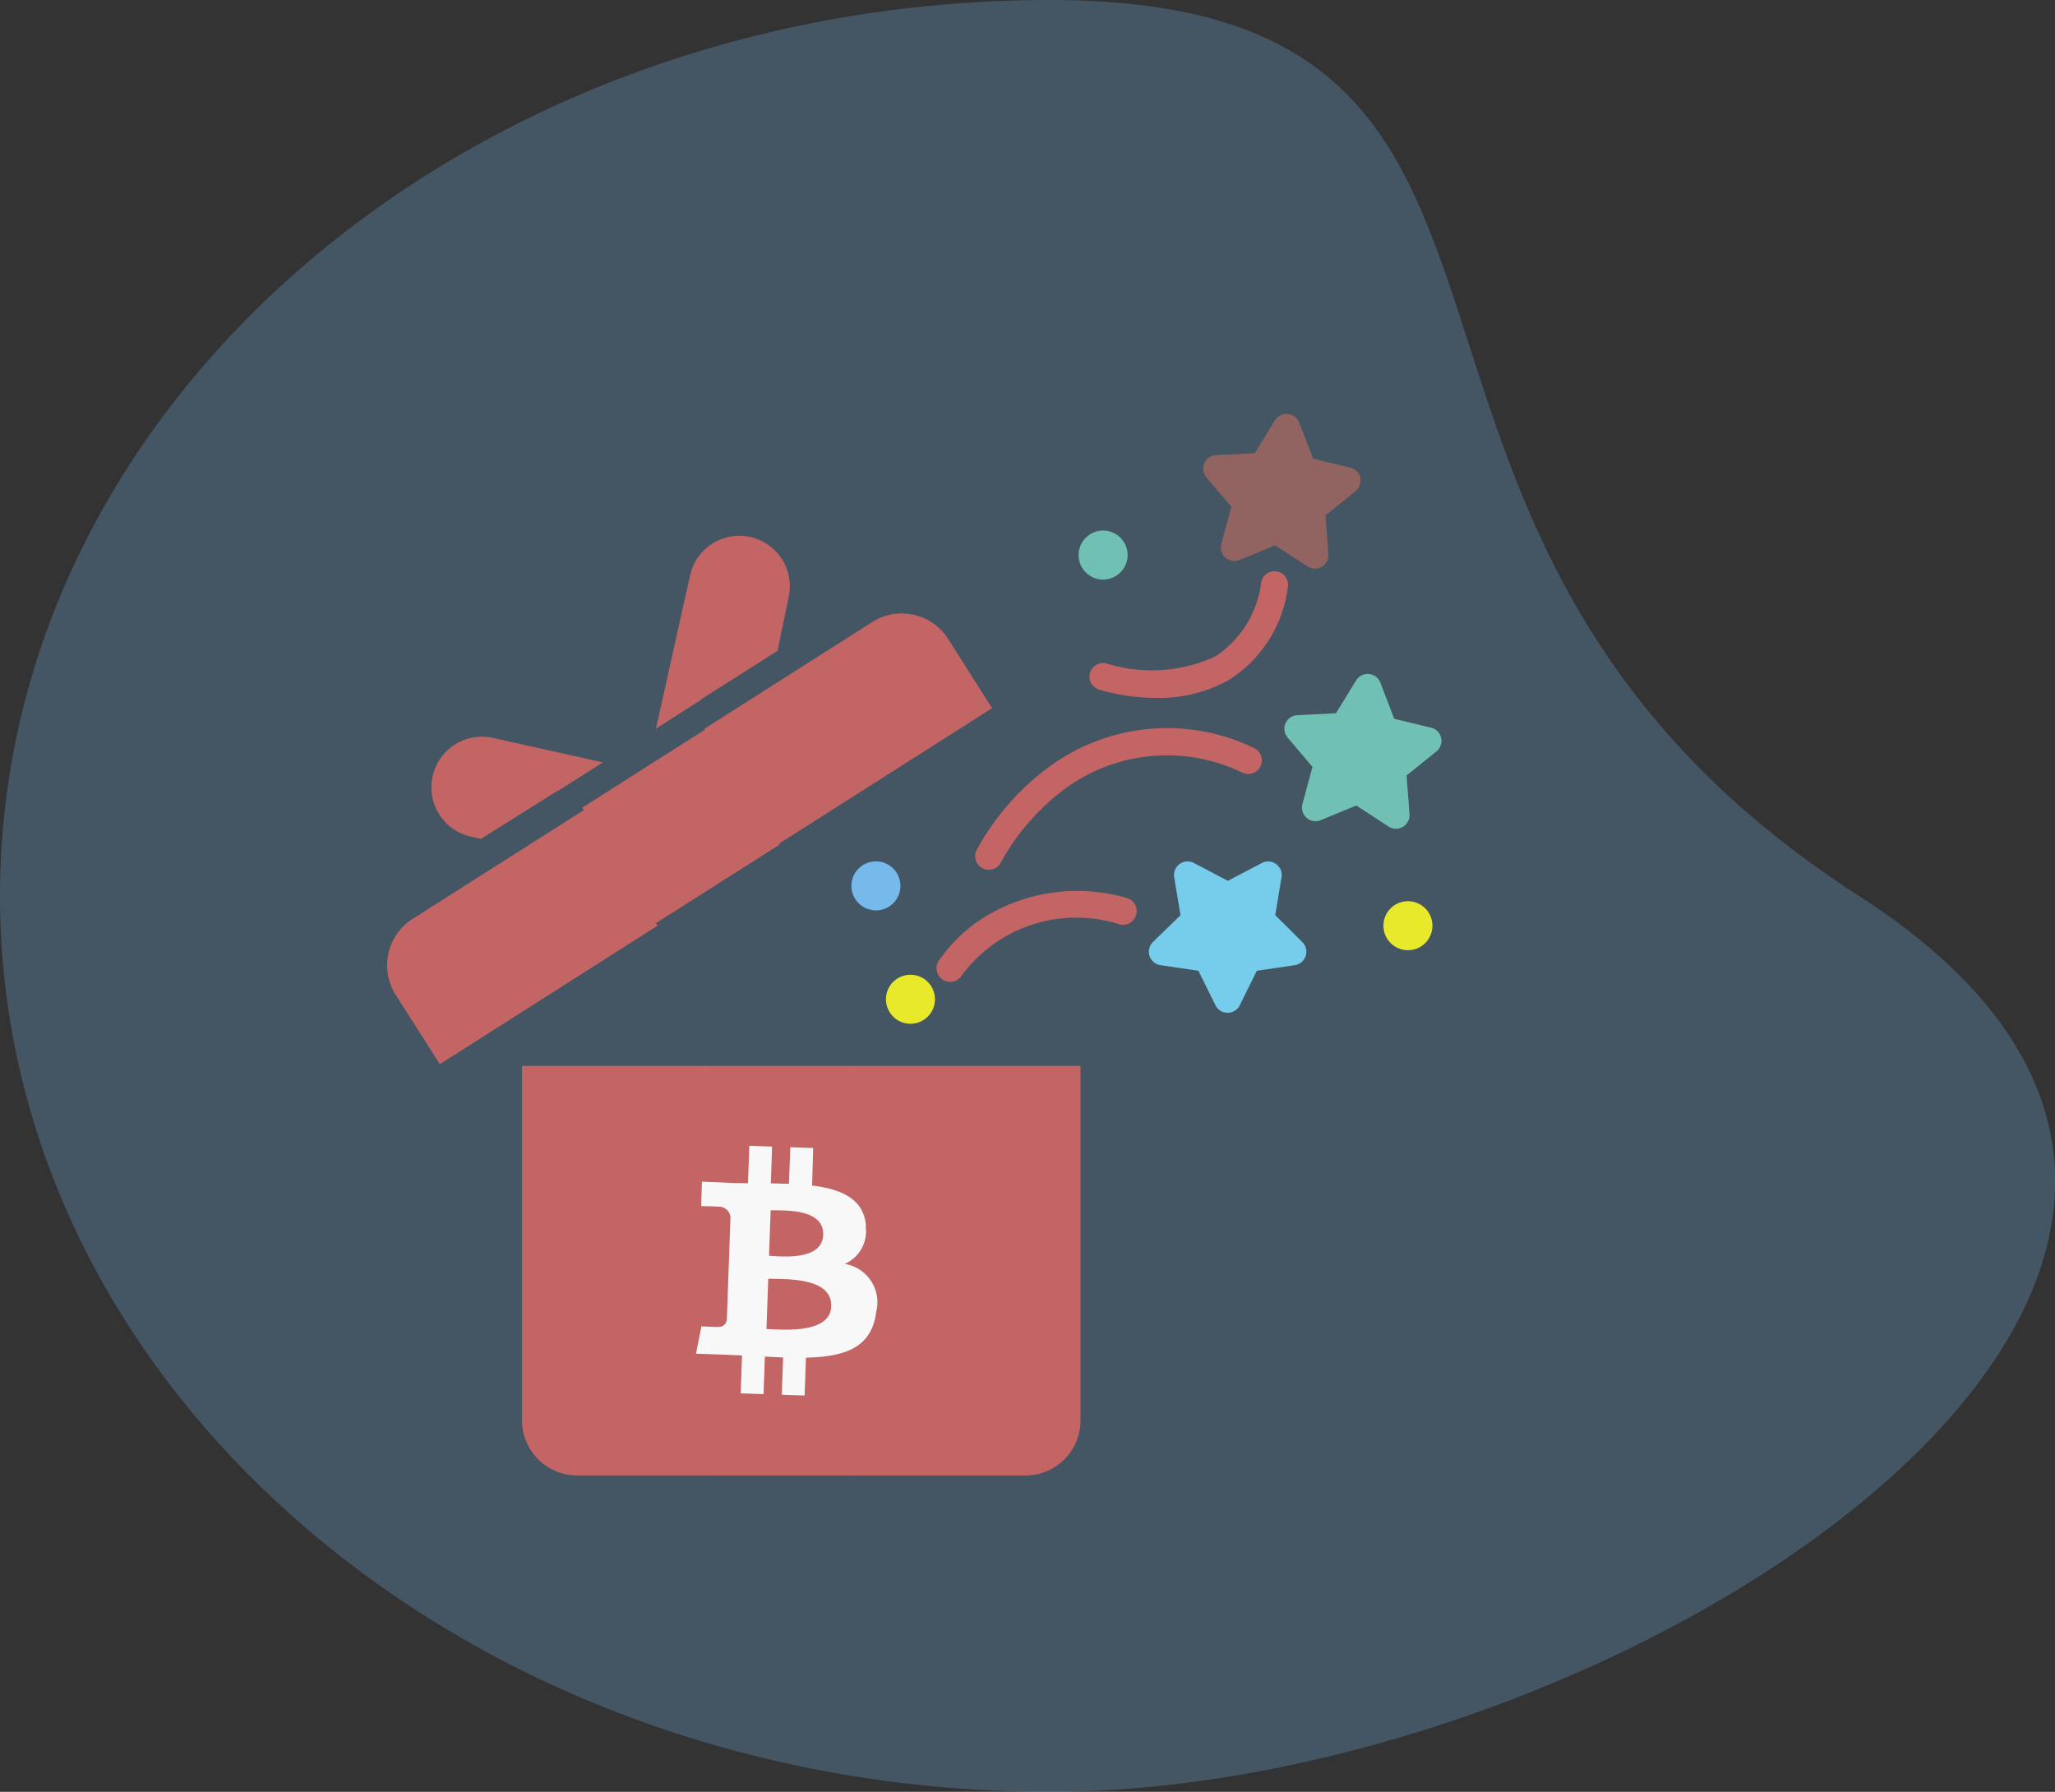 <svg id="Group_42042" data-name="Group 42042" xmlns="http://www.w3.org/2000/svg" width="32.547" height="28.378" viewBox="0 0 32.547 28.378">
  <rect x="0" y="0" width="32.547" height="28.378" fill="#333333" stroke="none"/>
  <path id="Path_24012" data-name="Path 24012" d="M16.631,0C25.816,0,20.4,8.377,29.442,14.189S25.816,28.378,16.631,28.378,0,22.026,0,14.189,7.446,0,16.631,0Z" fill="#76b9eb" opacity="0.26"/>
  <g id="Group_38754" data-name="Group 38754" transform="translate(6.133 6.556)">
    <path id="Path_23994" data-name="Path 23994" d="M.953.643,0,1.249,1.164,3.08,3.13,1.831,1.965,0l-1,.634L.953.643Z" transform="translate(3.088 4.987)" fill="#C36564"/>
    <path id="Path_23995" data-name="Path 23995" d="M.019.627a.8.8,0,0,0,.608.956l.157.035L1.974.871a.221.221,0,0,1,.042-.02l.7-.445L.975.019A.8.8,0,0,0,.019.627Z" transform="translate(0.7 5.112)" fill="#C36564"/>
    <path id="Path_23996" data-name="Path 23996" d="M1.5.019A.8.8,0,0,0,.54.627L0,3.053.708,2.6a.22.22,0,0,1,.036-.03l1.181-.749L2.1.978A.8.8,0,0,0,1.5.019Z" transform="translate(4.256 1.931)" fill="#C36564"/>
    <path id="Path_23997" data-name="Path 23997" d="M3.313.021A.886.886,0,0,0,3.123,0a.865.865,0,0,0-.465.136L0,1.826,1.164,3.657,4.556,1.5,3.859.4A.864.864,0,0,0,3.314.021Z" transform="translate(5.023 3.16)" fill="#C36564"/>
    <path id="Path_23998" data-name="Path 23998" d="M3.119,0,.4,1.727a.871.871,0,0,0-.267,1.2l.7,1.1,3.45-2.194Z" transform="translate(0 6.271)" fill="#C36564"/>
    <path id="Path_23999" data-name="Path 23999" d="M0,6.487H2.787a.871.871,0,0,0,.87-.87V0H0Z" transform="translate(7.323 10.325)" fill="#C36564"/>
    <path id="Path_24000" data-name="Path 24000" d="M0,5.616a.871.871,0,0,0,.87.87H2.939V0H0Z" transform="translate(2.135 10.325)" fill="#C36564"/>
    <path id="Path_24001" data-name="Path 24001" d="M0,0H2.306V6.487H0Z" transform="translate(5.045 10.325)" fill="#C36564"/>
    <path id="Path_24002" data-name="Path 24002" d="M2,.852l.1-.6h0A.215.215,0,0,0,1.79.025L1.25.308.711.025A.215.215,0,0,0,.4.252l.1.6-.436.425a.215.215,0,0,0,.119.367l.6.088.27.546a.215.215,0,0,0,.386,0l.27-.546.6-.088a.215.215,0,0,0,.119-.367Z" transform="translate(12.064 7.086)" fill="#76cceb"/>
    <path id="Path_24003" data-name="Path 24003" d="M2.327.852,1.735.708,1.517.139h0A.215.215,0,0,0,1.133.1L.813.621.2.652a.215.215,0,0,0-.153.354l.394.465-.159.588a.215.215,0,0,0,.29.255l.563-.232.51.333h0a.215.215,0,0,0,.332-.2l-.046-.608.474-.382A.215.215,0,0,0,2.327.852Z" transform="translate(14.213 4.119)" fill="#70c1b3"/>
    <path id="Path_24004" data-name="Path 24004" d="M2.486,1.014A.215.215,0,0,0,2.327.852L1.735.708,1.517.139A.215.215,0,0,0,1.133.1L.813.621.2.652a.215.215,0,0,0-.153.354l.395.464-.159.588h0a.215.215,0,0,0,.29.255l.563-.232.51.333a.215.215,0,0,0,.332-.2l-.046-.608.474-.382h0a.216.216,0,0,0,.075-.215Z" transform="translate(12.928 0)" fill="#ff7861" opacity="0.42"/>
    <path id="Path_24005" data-name="Path 24005" d="M3.008.1a2.814,2.814,0,0,0-2.241.3A2.482,2.482,0,0,0,.033,1.1.215.215,0,0,0,.4,1.329,2.255,2.255,0,0,1,2.9.52h0A.215.215,0,1,0,3.008.1Z" transform="translate(8.699 7.564)" fill="#C36564"/>
    <path id="Path_24006" data-name="Path 24006" d="M.023,1.922a.215.215,0,1,0,.386.192A3.633,3.633,0,0,1,1.358,1,2.73,2.73,0,0,1,4.242.7a.215.215,0,0,0,.165-.4A3.158,3.158,0,0,0,1.1.657h0A4.04,4.04,0,0,0,.023,1.922Z" transform="translate(9.311 4.986)" fill="#C36564"/>
    <path id="Path_24007" data-name="Path 24007" d="M.282,1.464a.215.215,0,0,0-.132.41,3.237,3.237,0,0,0,.913.132A2.246,2.246,0,0,0,2.211,1.72,2.044,2.044,0,0,0,3.142.256a.215.215,0,1,0-.423-.08,1.636,1.636,0,0,1-.725,1.173A2.4,2.4,0,0,1,.282,1.464Z" transform="translate(11.122 2.491)" fill="#C36564"/>
    <path id="Path_24008" data-name="Path 24008" d="M.776.388A.388.388,0,1,1,.388,0,.388.388,0,0,1,.776.388" transform="translate(7.899 8.882)" fill="#e9e92c"/>
    <path id="Path_24009" data-name="Path 24009" d="M.776.388A.388.388,0,1,1,.388,0,.388.388,0,0,1,.776.388" transform="translate(10.95 1.847)" fill="#70c1b3"/>
    <path id="Path_24010" data-name="Path 24010" d="M.776.388A.388.388,0,1,1,.388,0,.388.388,0,0,1,.776.388" transform="translate(7.352 7.086)" fill="#76b9eb"/>
    <path id="Path_24011" data-name="Path 24011" d="M.776.388A.388.388,0,1,1,.388,0,.388.388,0,0,1,.776.388" transform="translate(15.778 7.717)" fill="#e9e92c"/>
    <g id="_1421344023328" transform="matrix(0.978, -0.208, 0.208, 0.978, 4.257, 11.905)">
      <path id="Path_390" data-name="Path 390" d="M3.053,1.629c.064-.426-.26-.655-.7-.807L2.493.245,2.142.157,2,.719C1.909.7,1.815.674,1.721.653L1.861.087,1.511,0,1.367.576,1.143.524v0L.659.4.566.776s.26.06.255.063a.187.187,0,0,1,.164.2L.82,1.7a.284.284,0,0,1,.036.012L.82,1.7l-.23.92a.128.128,0,0,1-.161.083c0,.005-.255-.064-.255-.064L0,3.045l.457.114.25.065-.145.583.351.087.144-.577c.1.026.189.05.28.073l-.143.574.351.087.145-.582c.6.113,1.049.068,1.238-.474A.616.616,0,0,0,2.6,2.144a.56.56,0,0,0,.448-.515h0Zm-.8,1.125c-.108.436-.842.2-1.08.141l.193-.773C1.6,2.181,2.364,2.3,2.251,2.753Zm.109-1.131c-.1.4-.71.2-.908.146l.175-.7c.2.049.836.142.733.555Z" transform="translate(0 0)" fill="#f8f8f8"/>
    </g>
  </g>
</svg>

